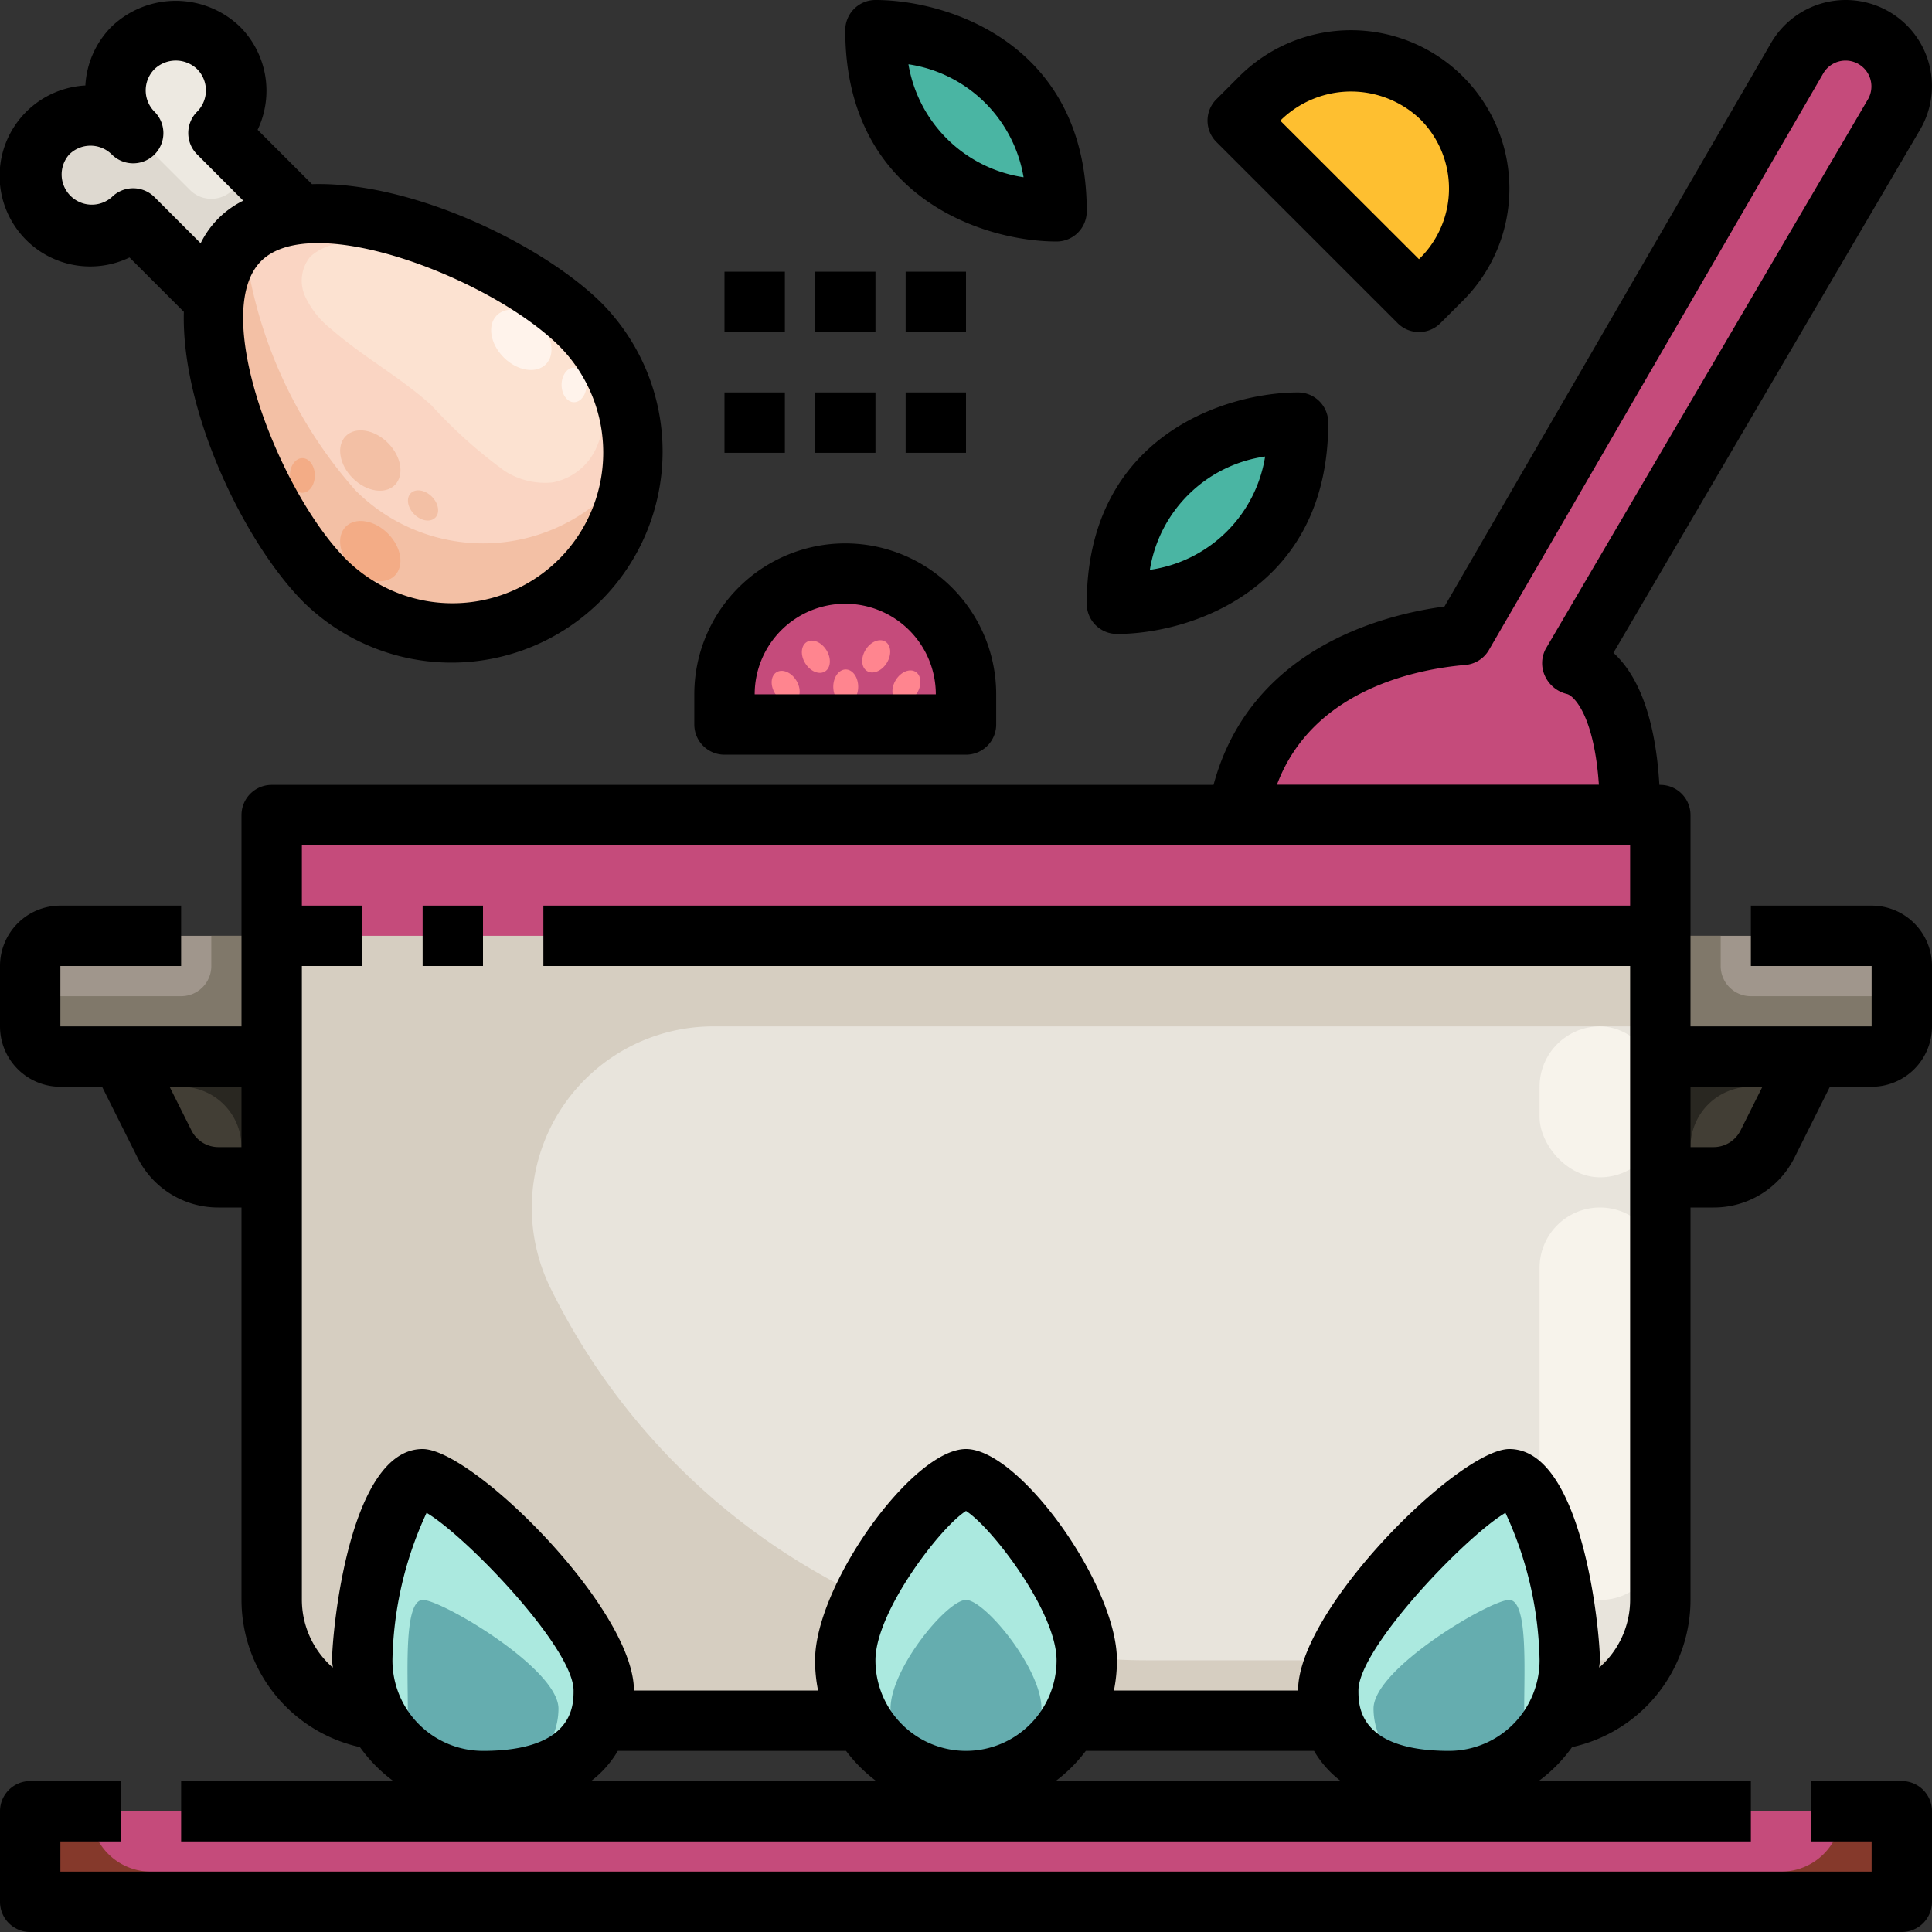 <?xml version="1.0"?>
<svg xmlns="http://www.w3.org/2000/svg" xmlns:xlink="http://www.w3.org/1999/xlink" xmlns:svgjs="http://svgjs.com/svgjs" version="1.1" width="512" height="512" x="0" y="0" viewBox="0 0 64 64" style="enable-background:new 0 0 512 512" xml:space="preserve" class=""><rect x="0" y="0" width="64" height="64" fill="#333333" stroke="none"/><g><g xmlns="http://www.w3.org/2000/svg" id="_05-cook" data-name="05-cook"><path d="m1 60h62v3h-62z" fill="#c54b7b" data-original="#da684e" class=""/><path d="m9 27h46v4h-46z" fill="#c54b7b" data-original="#da684e" class=""/><path d="m9 35v4h-1.76a2 2 0 0 1 -1.79-1.11l-1.45-2.89z" fill="#423e35" data-original="#423e35" class=""/><path d="m60 35-1.45 2.89a2 2 0 0 1 -1.79 1.11h-1.76v-4z" fill="#423e35" data-original="#423e35" class=""/><path d="m9 31v4h-7a1 1 0 0 1 -1-1v-2a1 1 0 0 1 1-1z" fill="#a0968c" data-original="#a0968c"/><path d="m63 32v2a1 1 0 0 1 -1 1h-7v-4h7a1 1 0 0 1 1 1z" fill="#a0968c" data-original="#a0968c"/><path d="m55 53a4 4 0 0 1 -3.52 3.97 3.994 3.994 0 0 0 .52-1.97c0-2.21-1-6-2-6s-6 4.79-6 7a3.129 3.129 0 0 0 .14.96l-.14.04h-8.54a3.989 3.989 0 0 0 .54-2c0-2.21-3-6-4-6s-4 3.79-4 6a3.989 3.989 0 0 0 .54 2h-8.54l-.14-.04a3.129 3.129 0 0 0 .14-.96c0-2.21-5-7-6-7s-2 3.79-2 6a3.994 3.994 0 0 0 .52 1.97 4 4 0 0 1 -3.52-3.97v-22h46z" fill="#e8e4dc" data-original="#e8e4dc"/><path d="m3 60a2 2 0 0 0 2 2h54a2 2 0 0 0 2-2h2v3h-62v-3z" fill="#85392b" data-original="#85392b" class=""/><path d="m62 33h-4a1 1 0 0 1 -1-1v-1h-2v4h7a1 1 0 0 0 1-1v-2a1 1 0 0 1 -1 1z" fill="#80786a" data-original="#80786a" class=""/><path d="m55 35v4h1v-1a2 2 0 0 1 2-2h1.5l.5-1z" fill="#292721" data-original="#292721" class=""/><path d="m2 33h4a1 1 0 0 0 1-1v-1h2v4h-7a1 1 0 0 1 -1-1v-2a1 1 0 0 0 1 1z" fill="#80786a" data-original="#80786a" class=""/><path d="m9 35v4h-1v-1a2 2 0 0 0 -2-2h-1.5l-.5-1z" fill="#292721" data-original="#292721" class=""/><path d="m9 27h3a2 2 0 0 0 2 2h36a2 2 0 0 0 2-2h3v4h-46z" fill="#c54b7b" data-original="#bd4c3d" class=""/><path d="m38 55c-.677 0-1.346-.035-2.008-.095 0 .031.008.065.008.095a3.989 3.989 0 0 1 -.54 2h8.54l.14-.04a3.129 3.129 0 0 1 -.14-.96 2.692 2.692 0 0 1 .247-1z" fill="#d6cec1" data-original="#d6cec1" class=""/><path d="m53 55h-1a3.994 3.994 0 0 1 -.52 1.97 4 4 0 0 0 3.52-3.97 2 2 0 0 1 -2 2z" fill="#d6cec1" data-original="#d6cec1" class=""/><path d="m16 31h-7v22a4 4 0 0 0 3.52 3.97 3.994 3.994 0 0 1 -.52-1.97c0-2.21 1-6 2-6s6 4.79 6 7a3.129 3.129 0 0 1 -.14.96l.14.04h8.54a3.989 3.989 0 0 1 -.54-2 5.172 5.172 0 0 1 .6-2.107 22.091 22.091 0 0 1 -10.364-10.224 6.011 6.011 0 0 1 5.383-8.669h31.381v-3z" fill="#d6cec1" data-original="#d6cec1" class=""/><path d="m51.48 56.97a4.007 4.007 0 0 1 -3.48 2.03c-1.85 0-3.41-.56-3.86-2.04a3.129 3.129 0 0 1 -.14-.96c0-2.21 5-7 6-7s2 3.79 2 6a3.994 3.994 0 0 1 -.52 1.97z" fill="#abe9df" data-original="#4c8db0" class=""/><path d="m35.46 57a4 4 0 0 1 -7.46-2c0-2.21 3-6 4-6s4 3.79 4 6a3.989 3.989 0 0 1 -.54 2z" fill="#abe9df" data-original="#4c8db0" class=""/><path d="m12.52 56.97a3.994 3.994 0 0 1 -.52-1.97c0-2.21 1-6 2-6s6 4.79 6 7a3.129 3.129 0 0 1 -.14.96c-.45 1.48-2.01 2.04-3.86 2.04a4.007 4.007 0 0 1 -3.48-2.03z" fill="#abe9df" data-original="#4c8db0" class=""/><rect fill="#c54b7b" height="2" rx="1" width="30" x="14" y="27" data-original="#ea735c" class=""/><rect fill="#c54b7b" height="2" rx="1" width="5" x="45" y="27" data-original="#ea735c" class=""/><path d="m53 40a2 2 0 0 0 -2 2v8.154a12.058 12.058 0 0 1 .714 2.366 1.99 1.99 0 0 0 3.286-1.52v-9a2 2 0 0 0 -2-2z" fill="#f7f3eb" data-original="#f7f3eb" class=""/><rect fill="#f7f3eb" height="5" rx="2" width="4" x="51" y="34" data-original="#f7f3eb" class=""/><path d="m34.163 57.8a2.549 2.549 0 0 1 -4.326 0 2.325 2.325 0 0 1 -.337-1.2c0-1.326 1.875-3.6 2.5-3.6s2.5 2.274 2.5 3.6a2.325 2.325 0 0 1 -.337 1.2z" fill="#65adaf" data-original="#65adaf" class=""/><path d="m50.153 57.8a2.54 2.54 0 0 1 -4.316 0 2.325 2.325 0 0 1 -.337-1.2c0-1.326 3.867-3.6 4.491-3.6s.5 2.274.5 3.6a2.325 2.325 0 0 1 -.338 1.2z" fill="#65adaf" data-original="#65adaf" class=""/><path d="m13.847 57.8a2.54 2.54 0 0 0 4.316 0 2.325 2.325 0 0 0 .337-1.2c0-1.326-3.867-3.6-4.491-3.6s-.5 2.274-.5 3.6a2.325 2.325 0 0 0 .338 1.2z" fill="#65adaf" data-original="#65adaf" class=""/><path d="m32 23v1h-8v-1a4 4 0 0 1 8 0z" fill="#c54b7b" data-original="#e84655" class=""/><path d="m47.76 3.238a4.264 4.264 0 0 1 0 6.012l-.75.75-6.01-6.012.75-.75a4.265 4.265 0 0 1 6.01 0z" fill="#febf30" data-original="#ffd669" class=""/><path d="m37 20c0-6 6-6 6-6 0 6-6 6-6 6z" fill="#4ab5a3" data-original="#869f3c" class=""/><path d="m35 7s-6 0-6-6c0 0 6 0 6 6z" fill="#4ab5a3" data-original="#869f3c" class=""/><path d="m62.17 1.31a1.849 1.849 0 0 1 .58 2.47l-10.68 18.23c.33.05 1.93.52 1.93 4.99h-13c.83-5 5.81-5.83 7.46-5.97l11.07-19.1a1.864 1.864 0 0 1 2.64-.62z" fill="#c54b7b" data-original="#da684e" class=""/><path d="m4.412 4.412a2 2 0 1 1 2.829 0l2.679 2.679a3.211 3.211 0 0 0 -1.979.85 3.211 3.211 0 0 0 -.85 1.979l-2.679-2.679a2 2 0 1 1 0-2.829z" fill="#ede9e1" data-original="#ede9e1" class=""/><path d="m9.92 7.091c2.97-.31 7.478 1.84 9.318 3.679a5.988 5.988 0 0 1 -8.468 8.468c-1.839-1.838-3.989-6.348-3.679-9.318a3.211 3.211 0 0 1 .85-1.979 3.211 3.211 0 0 1 1.979-.85z" fill="#fad5c3" data-original="#fad5c3" class=""/><path d="m20.238 16.238a5.969 5.969 0 0 1 -8.468 0 15.079 15.079 0 0 1 -3.7-8.406c-.043.038-.092.068-.133.109a3.211 3.211 0 0 0 -.85 1.979c-.31 2.97 1.84 7.478 3.679 9.318a5.972 5.972 0 0 0 10.2-3.888 6.022 6.022 0 0 1 -.728.888z" fill="#f3c0a5" data-original="#f3c0a5" class=""/><path d="m62.17 1.309a1.841 1.841 0 0 0 -1.147-.3 1.991 1.991 0 0 1 -.072 1.827l-10.427 18.246a1 1 0 0 0 .421 1.391l.372.185a1.236 1.236 0 0 1 -.553 2.342h-9.112a6.912 6.912 0 0 0 -.652 2h13c0-4.47-1.6-4.94-1.93-4.99l10.68-18.231a1.849 1.849 0 0 0 -.58-2.47z" fill="#c54b7b" data-original="#bd4c3d" class=""/><path d="m8.415 5.585-.708.708a1 1 0 0 1 -1.414 0l-1.881-1.881a2 2 0 1 0 0 2.829l2.679 2.679a3.211 3.211 0 0 1 .85-1.979 3.211 3.211 0 0 1 1.979-.85z" fill="#ded9d0" data-original="#ded9d0" class=""/><path d="m11.4 8.056a1.787 1.787 0 0 0 -1.12.444 1.261 1.261 0 0 0 -.176 1.31 2.972 2.972 0 0 0 .862 1.087c1.049.918 2.3 1.6 3.33 2.533a15.983 15.983 0 0 0 2.413 2.165 2.465 2.465 0 0 0 1.59.387 2 2 0 0 0 1.434-1.1 2.877 2.877 0 0 0 .209-1.812 4.72 4.72 0 0 0 -1.464-2.528 9 9 0 0 0 -7.078-2.486z" fill="#fce2d1" data-original="#fce2d1" class=""/><path d="m35 7-6-6c0 6 6 6 6 6z" fill="#4ab5a3" data-original="#658f41" class=""/><path d="m43 14-6 6s6 0 6-6z" fill="#4ab5a3" data-original="#658f41" class=""/><ellipse cx="19.016" cy="12.75" fill="#fff3eb" rx=".413" ry=".574" data-original="#fff3eb" class=""/><ellipse cx="14.016" cy="16.75" fill="#f3c0a5" rx=".413" ry=".574" transform="matrix(.707 -.707 .707 .707 -7.738 14.81)" data-original="#f3c0a5" class=""/><ellipse cx="10.016" cy="15.75" fill="#f3ac86" rx=".413" ry=".574" data-original="#f3ac86" class=""/><ellipse cx="17.271" cy="11.25" fill="#fff3eb" rx=".825" ry="1.148" transform="matrix(.707 -.707 .707 .707 -2.895 15.514)" data-original="#fff3eb" class=""/><ellipse cx="12.271" cy="18.25" fill="#f3ac86" rx=".825" ry="1.148" transform="matrix(.707 -.707 .707 .707 -9.312 14.029)" data-original="#f3ac86" class=""/><ellipse cx="12.271" cy="15.25" fill="#f3c0a5" rx=".825" ry="1.148" transform="matrix(.707 -.707 .707 .707 -7.19 13.15)" data-original="#f3c0a5" class=""/><g fill="#ff858f"><ellipse cx="28.016" cy="22.75" rx=".413" ry=".574" fill="#ff858f" data-original="#ff858f" class=""/><ellipse cx="26.016" cy="22.75" rx=".413" ry=".574" transform="matrix(.849 -.529 .529 .849 -8.096 17.204)" fill="#ff858f" data-original="#ff858f" class=""/><ellipse cx="27.016" cy="21.75" rx=".413" ry=".574" transform="matrix(.849 -.529 .529 .849 -7.416 17.581)" fill="#ff858f" data-original="#ff858f" class=""/><ellipse cx="30.016" cy="22.75" rx=".574" ry=".413" transform="matrix(.529 -.849 .849 .529 -5.167 36.191)" fill="#ff858f" data-original="#ff858f" class=""/><ellipse cx="29.016" cy="21.75" rx=".574" ry=".413" transform="matrix(.529 -.849 .849 .529 -4.79 34.871)" fill="#ff858f" data-original="#ff858f" class=""/></g><path d="m4.29 8.529 1.8 1.8c-.09 3.329 2.03 7.681 3.971 9.623a6.994 6.994 0 0 0 9.89-9.891c-1.94-1.941-6.293-4.061-9.617-3.961l-1.8-1.8a3.005 3.005 0 0 0 -.591-3.423 3.071 3.071 0 0 0 -4.243.001 2.985 2.985 0 0 0 -.872 1.953 3 3 0 1 0 1.458 5.7zm14.247 2.946a4.994 4.994 0 0 1 -7.062 7.063c-2.223-2.224-4.541-8.173-2.826-9.889s7.664.603 9.888 2.826zm-16.245-6.357a1 1 0 0 1 1.412 0 1 1 0 1 0 1.414-1.418 1 1 0 0 1 0-1.412 1.023 1.023 0 0 1 1.411 0 1 1 0 0 1 0 1.412 1 1 0 0 0 0 1.414l1.529 1.533a3.078 3.078 0 0 0 -1.411 1.411l-1.529-1.529a1 1 0 0 0 -1.414 0 1 1 0 0 1 -1.412-1.411z" fill="#000000" data-original="#000000" class=""/><path d="m37 21c2.421 0 7-1.463 7-7a1 1 0 0 0 -1-1c-2.421 0-7 1.463-7 7a1 1 0 0 0 1 1zm4.909-5.877a4.509 4.509 0 0 1 -3.818 3.754 4.508 4.508 0 0 1 3.818-3.754z" fill="#000000" data-original="#000000" class=""/><path d="m35 8a1 1 0 0 0 1-1c0-5.537-4.579-7-7-7a1 1 0 0 0 -1 1c0 5.537 4.579 7 7 7zm-1.093-2.129a4.545 4.545 0 0 1 -3.814-3.742 4.545 4.545 0 0 1 3.814 3.742z" fill="#000000" data-original="#000000" class=""/><path d="m24 25h8a1 1 0 0 0 1-1v-1a5 5 0 0 0 -10 0v1a1 1 0 0 0 1 1zm4-5a3 3 0 0 1 3 3h-6a3 3 0 0 1 3-3z" fill="#000000" data-original="#000000" class=""/><path d="m46.3 10.707a1 1 0 0 0 1.414 0l.75-.75a5.246 5.246 0 1 0 -7.419-7.42l-.751.751a1 1 0 0 0 0 1.414zm-3.842-6.756a3.325 3.325 0 0 1 4.591 0 3.246 3.246 0 0 1 0 4.591l-.043.043-4.592-4.585z" fill="#000000" data-original="#000000" class=""/><path d="m24 9h2v2h-2z" fill="#000000" data-original="#000000" class=""/><path d="m27 9h2v2h-2z" fill="#000000" data-original="#000000" class=""/><path d="m30 9h2v2h-2z" fill="#000000" data-original="#000000" class=""/><path d="m24 13h2v2h-2z" fill="#000000" data-original="#000000" class=""/><path d="m27 13h2v2h-2z" fill="#000000" data-original="#000000" class=""/><path d="m30 13h2v2h-2z" fill="#000000" data-original="#000000" class=""/><path d="m63 59h-3v2h2v1h-60v-1h2v-2h-3a1 1 0 0 0 -1 1v3a1 1 0 0 0 1 1h62a1 1 0 0 0 1-1v-3a1 1 0 0 0 -1-1z" fill="#000000" data-original="#000000" class=""/><path d="m62 30h-4v2h4v2h-6v-7a1 1 0 0 0 -1-1h-.031c-.146-2.483-.828-3.744-1.522-4.374l10.163-17.339a2.848 2.848 0 0 0 -.884-3.809 2.862 2.862 0 0 0 -4.058.946l-10.819 18.668c-2.019.267-6.428 1.374-7.649 5.908h-31.2a1 1 0 0 0 -1 1v7h-6v-2h4v-2h-4a2 2 0 0 0 -2 2v2a2 2 0 0 0 2 2h1.382l1.171 2.342a2.983 2.983 0 0 0 2.683 1.658h.764v13a5 5 0 0 0 3.924 4.876 5 5 0 0 0 1.107 1.124h-7.031v2h52v-2h-7.031a5 5 0 0 0 1.107-1.124 5 5 0 0 0 3.924-4.876v-13h.764a2.983 2.983 0 0 0 2.683-1.658l1.171-2.342h1.382a2 2 0 0 0 2-2v-2a2 2 0 0 0 -2-2zm-13.456-7.973a1 1 0 0 0 .781-.5l11.075-19.1a.856.856 0 0 1 1.487.848l-10.687 18.225a1.012 1.012 0 0 0 -.018.9 1.071 1.071 0 0 0 .724.589c.249.061.906.754 1.059 3.006h-10.665c1.19-3.178 4.68-3.835 6.244-3.968zm-41.308 15.973a1 1 0 0 1 -.894-.553l-.724-1.447h2.382v2zm5.764 17a12.1 12.1 0 0 1 1.131-4.886c1.34.796 4.869 4.486 4.869 5.886 0 .495 0 2-3 2a3 3 0 0 1 -3-3zm7.466 3h7.56a5.012 5.012 0 0 0 1 1h-9.447a3.433 3.433 0 0 0 .887-1zm11.534 0a3 3 0 0 1 -3-3c0-1.609 2.151-4.411 3-4.948.849.537 3 3.339 3 4.948a3 3 0 0 1 -3 3zm2.969 1a5.012 5.012 0 0 0 1-1h7.56a3.433 3.433 0 0 0 .887 1zm13.031-1c-3 0-3-1.505-3-2 0-1.4 3.529-5.09 4.869-5.886a12.1 12.1 0 0 1 1.131 4.886 3 3 0 0 1 -3 3zm6-5a2.982 2.982 0 0 1 -1.024 2.24c0-.081.024-.158.024-.24 0-.918-.56-7-3-7-1.653 0-7 5.29-7 8h-6.1a5 5 0 0 0 .1-1c0-2.486-3.225-7-5-7s-5 4.514-5 7a5 5 0 0 0 .1 1h-6.1c0-2.71-5.347-8-7-8-2.44 0-3 6.082-3 7 0 .082.02.159.024.24a2.982 2.982 0 0 1 -1.024-2.24v-21h2v-2h-2v-2h44v2h-36v2h36zm3.658-15.553a1 1 0 0 1 -.894.553h-.764v-2h2.382z" fill="#000000" data-original="#000000" class=""/><path d="m14 30h2v2h-2z" fill="#000000" data-original="#000000" class=""/></g></g></svg>

